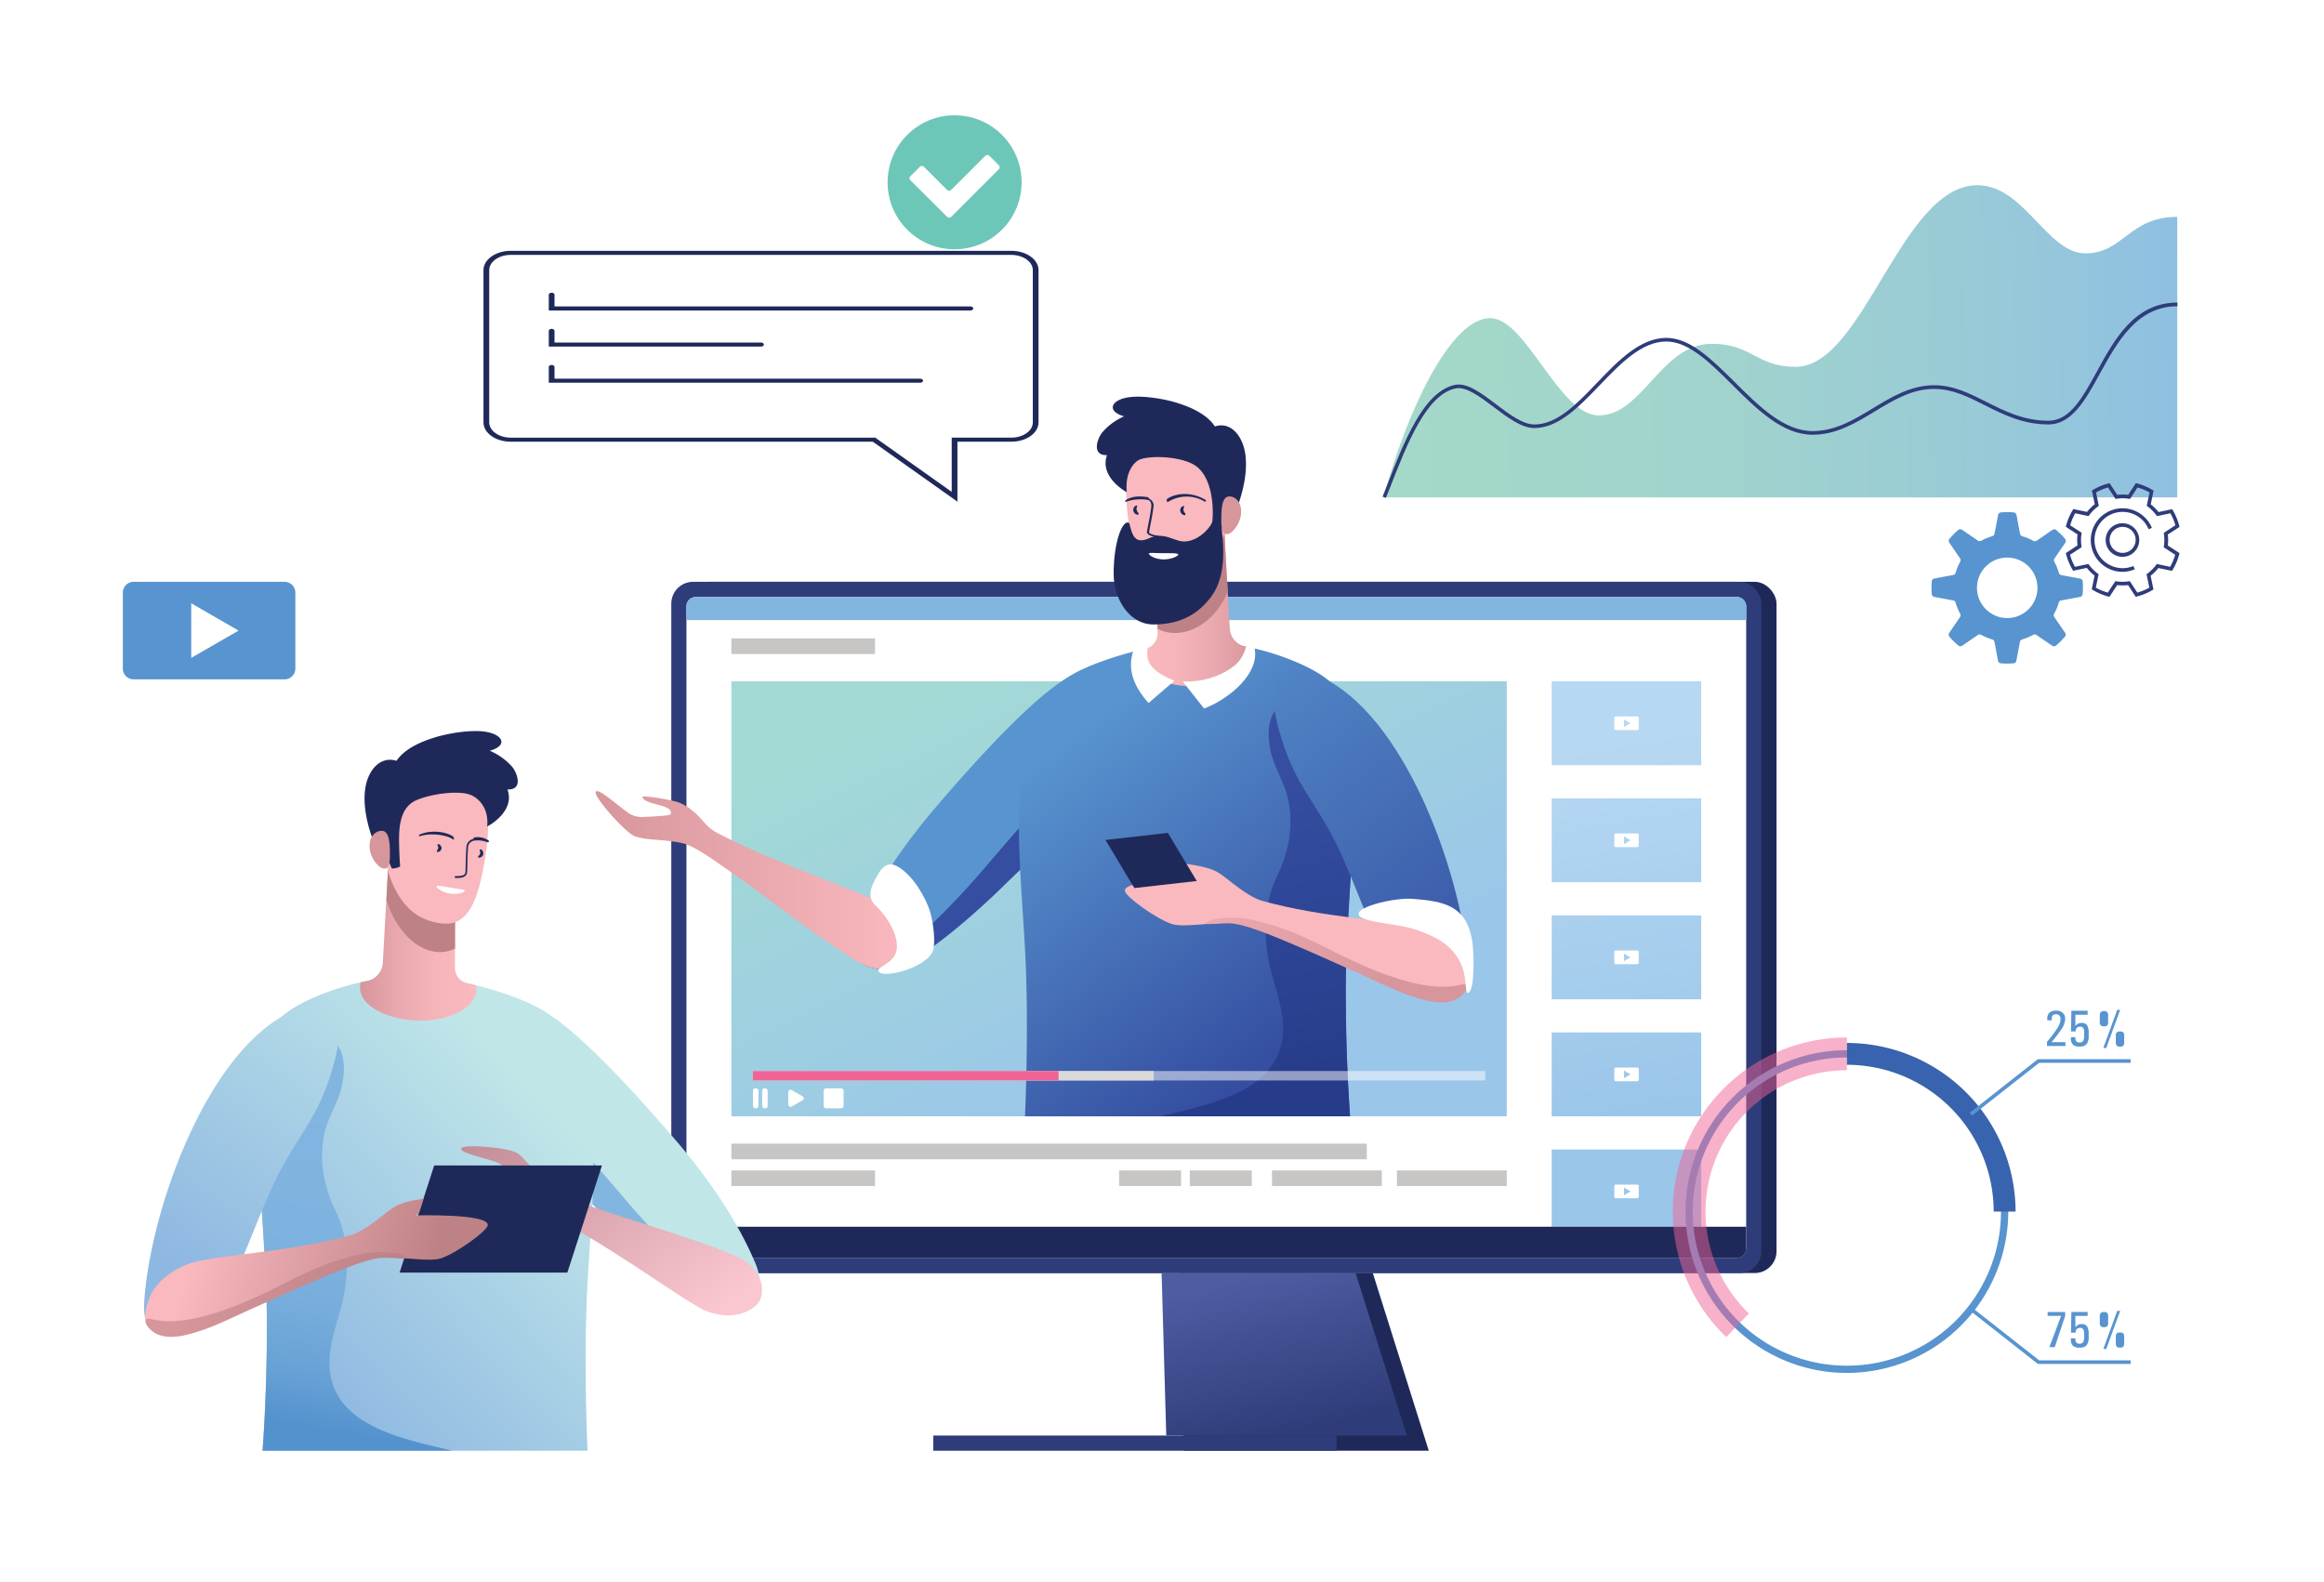 <svg id="Layer_1" data-name="Layer 1" xmlns="http://www.w3.org/2000/svg" xmlns:xlink="http://www.w3.org/1999/xlink" viewBox="0 0 714 486"><defs><style>.cls-1{mask:url(#mask);filter:url(#luminosity-noclip-12);}.cls-10,.cls-12,.cls-14,.cls-16,.cls-18,.cls-2,.cls-20,.cls-22,.cls-4,.cls-6,.cls-8{mix-blend-mode:multiply;}.cls-2{fill:url(#Безымянный_градиент_2);}.cls-3{mask:url(#mask-2);filter:url(#luminosity-noclip-17);}.cls-4{fill:url(#Безымянный_градиент_2-2);}.cls-5{mask:url(#mask-3);filter:url(#luminosity-noclip-18);}.cls-6{fill:url(#Безымянный_градиент_2-3);}.cls-7{mask:url(#mask-4);filter:url(#luminosity-noclip-19);}.cls-8{fill:url(#Безымянный_градиент_2-4);}.cls-9{mask:url(#mask-5);filter:url(#luminosity-noclip-20);}.cls-10{fill:url(#Безымянный_градиент_2-5);}.cls-11{mask:url(#mask-6);filter:url(#luminosity-noclip-21);}.cls-12{fill:url(#Безымянный_градиент_2-6);}.cls-13{mask:url(#mask-7);filter:url(#luminosity-noclip-13);}.cls-14{fill:url(#Безымянный_градиент_2-7);}.cls-15{mask:url(#mask-8);filter:url(#luminosity-noclip-22);}.cls-16{fill:url(#Безымянный_градиент_2-8);}.cls-17{mask:url(#mask-9);filter:url(#luminosity-noclip-14);}.cls-18{fill:url(#Безымянный_градиент_2-9);}.cls-19{mask:url(#mask-10);filter:url(#luminosity-noclip-15);}.cls-20{fill:url(#Безымянный_градиент_2-10);}.cls-21{mask:url(#mask-11);filter:url(#luminosity-noclip-16);}.cls-22{fill:url(#Безымянный_градиент_2-11);}.cls-23,.cls-71{opacity:0.5;}.cls-24{mask:url(#mask-12);}.cls-25{fill:url(#Безымянный_градиент_69);}.cls-26{mask:url(#mask-13);}.cls-27{fill:url(#Безымянный_градиент_69-2);}.cls-28{mask:url(#mask-14);}.cls-29{fill:url(#Безымянный_градиент_69-3);}.cls-30{mask:url(#mask-15);}.cls-31{fill:url(#Безымянный_градиент_69-4);}.cls-32{mask:url(#mask-16);}.cls-33{fill:url(#Безымянный_градиент_69-5);}.cls-34{mask:url(#mask-17);}.cls-35{fill:url(#Безымянный_градиент_69-6);}.cls-36{mask:url(#mask-18);}.cls-37{fill:url(#Безымянный_градиент_69-7);}.cls-38{mask:url(#mask-19);}.cls-39{fill:url(#Безымянный_градиент_69-8);}.cls-40{mask:url(#mask-20);}.cls-41{fill:url(#Безымянный_градиент_69-9);}.cls-42{mask:url(#mask-21);}.cls-43{fill:url(#Безымянный_градиент_69-10);}.cls-44{mask:url(#mask-22);}.cls-45{fill:url(#Безымянный_градиент_69-11);}.cls-46{fill:#1f2959;}.cls-47{fill:#2f3c7a;}.cls-48,.cls-71{fill:#fff;}.cls-49{fill:url(#Безымянный_градиент_318);}.cls-50{fill:#c7c6c5;}.cls-51{fill:url(#Безымянный_градиент_38);}.cls-52{fill:url(#Безымянный_градиент_38-2);}.cls-53{fill:url(#Безымянный_градиент_38-3);}.cls-54{fill:url(#Безымянный_градиент_38-4);}.cls-55{fill:url(#Безымянный_градиент_38-5);}.cls-56{fill:#82b5e0;}.cls-57{fill:url(#Безымянный_градиент_346);}.cls-58{fill:#5894cf;}.cls-59{fill:#354ea1;}.cls-60{fill:url(#Безымянный_градиент_161);}.cls-61{fill:url(#Безымянный_градиент_300);}.cls-62{fill:url(#Безымянный_градиент_296);}.cls-63{fill:url(#Безымянный_градиент_300-2);}.cls-64{fill:url(#Безымянный_градиент_6);}.cls-65{fill:url(#Безымянный_градиент_159);}.cls-66{fill:#be8286;}.cls-67{fill:#f9b9be;}.cls-68{fill:#d6969b;}.cls-69{fill:url(#Безымянный_градиент_11);}.cls-70{fill:url(#Безымянный_градиент_64);}.cls-72{fill:#dbdada;}.cls-73{fill:#f06495;}.cls-74{fill:#6dc7b8;}.cls-75{fill:#3863ae;}.cls-76{fill:#c0e6e8;}.cls-77{fill:url(#Безымянный_градиент_259);}.cls-78{fill:url(#Безымянный_градиент_118);}.cls-79{fill:url(#Безымянный_градиент_259-2);}.cls-80{fill:url(#Безымянный_градиент_159-2);}.cls-81{fill:url(#Безымянный_градиент_19);}.cls-82{fill:url(#Безымянный_градиент_89);}.cls-83{fill:url(#Безымянный_градиент_170);}.cls-84{filter:url(#luminosity-noclip-11);}.cls-85{filter:url(#luminosity-noclip-10);}.cls-86{filter:url(#luminosity-noclip-9);}.cls-87{filter:url(#luminosity-noclip-8);}.cls-88{filter:url(#luminosity-noclip-7);}.cls-89{filter:url(#luminosity-noclip-6);}.cls-90{filter:url(#luminosity-noclip-5);}.cls-91{filter:url(#luminosity-noclip-4);}.cls-92{filter:url(#luminosity-noclip-3);}.cls-93{filter:url(#luminosity-noclip-2);}.cls-94{filter:url(#luminosity-noclip);}</style><filter id="luminosity-noclip" x="484.1" y="-8435" width="20.67" height="32766" filterUnits="userSpaceOnUse" color-interpolation-filters="sRGB"><feFlood flood-color="#fff" result="bg"/><feBlend in="SourceGraphic" in2="bg"/></filter><mask id="mask" x="484.1" y="-8435" width="20.67" height="32766" maskUnits="userSpaceOnUse"><g class="cls-94"/></mask><linearGradient id="Безымянный_градиент_2" x1="216.99" y1="410.33" x2="492.98" y2="410.33" gradientTransform="translate(988.87 820.65) rotate(-180)" gradientUnits="userSpaceOnUse"><stop offset="0" stop-color="#fff"/><stop offset="1" stop-color="#4d4d4d"/></linearGradient><filter id="luminosity-noclip-2" x="344.68" y="-8435" width="20.67" height="32766" filterUnits="userSpaceOnUse" color-interpolation-filters="sRGB"><feFlood flood-color="#fff" result="bg"/><feBlend in="SourceGraphic" in2="bg"/></filter><mask id="mask-2" x="344.68" y="-8435" width="20.67" height="32766" maskUnits="userSpaceOnUse"><g class="cls-93"/></mask><linearGradient id="Безымянный_градиент_2-2" x1="216.99" y1="433.65" x2="492.98" y2="433.65" gradientTransform="translate(710.03 867.31) rotate(-180)" xlink:href="#Безымянный_градиент_2"/><filter id="luminosity-noclip-3" x="316.8" y="-8435" width="20.67" height="32766" filterUnits="userSpaceOnUse" color-interpolation-filters="sRGB"><feFlood flood-color="#fff" result="bg"/><feBlend in="SourceGraphic" in2="bg"/></filter><mask id="mask-3" x="316.8" y="-8435" width="20.67" height="32766" maskUnits="userSpaceOnUse"><g class="cls-92"/></mask><linearGradient id="Безымянный_градиент_2-3" x1="216.99" y1="430.04" x2="492.98" y2="430.04" gradientTransform="translate(654.26 860.07) rotate(-180)" xlink:href="#Безымянный_градиент_2"/><filter id="luminosity-noclip-4" x="288.91" y="-8435" width="20.67" height="32766" filterUnits="userSpaceOnUse" color-interpolation-filters="sRGB"><feFlood flood-color="#fff" result="bg"/><feBlend in="SourceGraphic" in2="bg"/></filter><mask id="mask-4" x="288.91" y="-8435" width="20.67" height="32766" maskUnits="userSpaceOnUse"><g class="cls-91"/></mask><linearGradient id="Безымянный_градиент_2-4" x1="216.99" y1="423.89" x2="492.98" y2="423.89" gradientTransform="translate(598.49 847.77) rotate(-180)" xlink:href="#Безымянный_градиент_2"/><filter id="luminosity-noclip-5" x="261.03" y="-8435" width="20.67" height="32766" filterUnits="userSpaceOnUse" color-interpolation-filters="sRGB"><feFlood flood-color="#fff" result="bg"/><feBlend in="SourceGraphic" in2="bg"/></filter><mask id="mask-5" x="261.03" y="-8435" width="20.67" height="32766" maskUnits="userSpaceOnUse"><g class="cls-90"/></mask><linearGradient id="Безымянный_градиент_2-5" x1="216.99" y1="428.54" x2="492.98" y2="428.54" gradientTransform="translate(542.73 857.08) rotate(-180)" xlink:href="#Безымянный_градиент_2"/><filter id="luminosity-noclip-6" x="233.15" y="-8435" width="20.67" height="32766" filterUnits="userSpaceOnUse" color-interpolation-filters="sRGB"><feFlood flood-color="#fff" result="bg"/><feBlend in="SourceGraphic" in2="bg"/></filter><mask id="mask-6" x="233.15" y="-8435" width="20.67" height="32766" maskUnits="userSpaceOnUse"><g class="cls-89"/></mask><linearGradient id="Безымянный_градиент_2-6" x1="216.99" y1="433.71" x2="492.98" y2="433.71" gradientTransform="translate(486.96 867.42) rotate(-180)" xlink:href="#Безымянный_градиент_2"/><filter id="luminosity-noclip-7" x="456.22" y="-8435" width="20.67" height="32766" filterUnits="userSpaceOnUse" color-interpolation-filters="sRGB"><feFlood flood-color="#fff" result="bg"/><feBlend in="SourceGraphic" in2="bg"/></filter><mask id="mask-7" x="456.22" y="-8435" width="20.67" height="32766" maskUnits="userSpaceOnUse"><g class="cls-88"/></mask><linearGradient id="Безымянный_градиент_2-7" x1="216.99" y1="419.43" x2="492.98" y2="419.43" gradientTransform="translate(933.1 838.86) rotate(-180)" xlink:href="#Безымянный_градиент_2"/><filter id="luminosity-noclip-8" x="205.26" y="-8435" width="20.67" height="32766" filterUnits="userSpaceOnUse" color-interpolation-filters="sRGB"><feFlood flood-color="#fff" result="bg"/><feBlend in="SourceGraphic" in2="bg"/></filter><mask id="mask-8" x="205.26" y="-8435" width="20.67" height="32766" maskUnits="userSpaceOnUse"><g class="cls-87"/></mask><linearGradient id="Безымянный_градиент_2-8" x1="216.99" y1="436.03" x2="492.98" y2="436.03" gradientTransform="translate(431.19 872.07) rotate(-180)" xlink:href="#Безымянный_градиент_2"/><filter id="luminosity-noclip-9" x="428.33" y="-8435" width="20.67" height="32766" filterUnits="userSpaceOnUse" color-interpolation-filters="sRGB"><feFlood flood-color="#fff" result="bg"/><feBlend in="SourceGraphic" in2="bg"/></filter><mask id="mask-9" x="428.33" y="-8435" width="20.67" height="32766" maskUnits="userSpaceOnUse"><g class="cls-86"/></mask><linearGradient id="Безымянный_градиент_2-9" x1="216.99" y1="416.56" x2="492.98" y2="416.56" gradientTransform="translate(877.33 833.13) rotate(-180)" xlink:href="#Безымянный_градиент_2"/><filter id="luminosity-noclip-10" x="400.45" y="-8435" width="20.67" height="32766" filterUnits="userSpaceOnUse" color-interpolation-filters="sRGB"><feFlood flood-color="#fff" result="bg"/><feBlend in="SourceGraphic" in2="bg"/></filter><mask id="mask-10" x="400.45" y="-8435" width="20.67" height="32766" maskUnits="userSpaceOnUse"><g class="cls-85"/></mask><linearGradient id="Безымянный_градиент_2-10" x1="216.99" y1="423.05" x2="492.98" y2="423.05" gradientTransform="translate(821.57 846.1) rotate(-180)" xlink:href="#Безымянный_градиент_2"/><filter id="luminosity-noclip-11" x="372.57" y="-8435" width="20.67" height="32766" filterUnits="userSpaceOnUse" color-interpolation-filters="sRGB"><feFlood flood-color="#fff" result="bg"/><feBlend in="SourceGraphic" in2="bg"/></filter><mask id="mask-11" x="372.57" y="-8435" width="20.67" height="32766" maskUnits="userSpaceOnUse"><g class="cls-84"/></mask><linearGradient id="Безымянный_градиент_2-11" x1="216.99" y1="427.54" x2="492.98" y2="427.54" gradientTransform="translate(765.8 855.08) rotate(-180)" xlink:href="#Безымянный_градиент_2"/><filter id="luminosity-noclip-12" x="484.1" y="374.9" width="20.67" height="70.86" filterUnits="userSpaceOnUse" color-interpolation-filters="sRGB"><feFlood flood-color="#fff" result="bg"/><feBlend in="SourceGraphic" in2="bg"/></filter><mask id="mask-12" x="484.1" y="374.9" width="20.67" height="70.86" maskUnits="userSpaceOnUse"><g class="cls-1"><rect class="cls-2" x="484.1" y="374.9" width="20.67" height="70.86" rx="4.12" ry="4.12" transform="translate(988.87 820.65) rotate(180)"/></g></mask><linearGradient id="Безымянный_градиент_69" x1="216.99" y1="410.33" x2="492.98" y2="410.33" gradientTransform="translate(988.87 820.65) rotate(-180)" gradientUnits="userSpaceOnUse"><stop offset="0" stop-color="#f06495"/><stop offset="1" stop-color="#5492ce"/></linearGradient><filter id="luminosity-noclip-13" x="456.22" y="393.11" width="20.67" height="52.64" filterUnits="userSpaceOnUse" color-interpolation-filters="sRGB"><feFlood flood-color="#fff" result="bg"/><feBlend in="SourceGraphic" in2="bg"/></filter><mask id="mask-13" x="456.22" y="393.11" width="20.67" height="52.64" maskUnits="userSpaceOnUse"><g class="cls-13"><rect class="cls-14" x="456.22" y="393.11" width="20.67" height="52.64" rx="4.12" ry="4.12" transform="translate(933.1 838.86) rotate(180)"/></g></mask><linearGradient id="Безымянный_градиент_69-2" x1="216.99" y1="419.43" x2="492.98" y2="419.43" gradientTransform="translate(933.1 838.86) rotate(-180)" xlink:href="#Безымянный_градиент_69"/><filter id="luminosity-noclip-14" x="428.33" y="387.37" width="20.67" height="58.38" filterUnits="userSpaceOnUse" color-interpolation-filters="sRGB"><feFlood flood-color="#fff" result="bg"/><feBlend in="SourceGraphic" in2="bg"/></filter><mask id="mask-14" x="428.33" y="387.37" width="20.67" height="58.38" maskUnits="userSpaceOnUse"><g class="cls-17"><rect class="cls-18" x="428.33" y="387.37" width="20.67" height="58.38" rx="4.12" ry="4.12" transform="translate(877.33 833.13) rotate(180)"/></g></mask><linearGradient id="Безымянный_градиент_69-3" x1="216.99" y1="416.56" x2="492.98" y2="416.56" gradientTransform="translate(877.33 833.13) rotate(-180)" xlink:href="#Безымянный_градиент_69"/><filter id="luminosity-noclip-15" x="400.45" y="400.35" width="20.67" height="45.41" filterUnits="userSpaceOnUse" color-interpolation-filters="sRGB"><feFlood flood-color="#fff" result="bg"/><feBlend in="SourceGraphic" in2="bg"/></filter><mask id="mask-15" x="400.45" y="400.35" width="20.67" height="45.41" maskUnits="userSpaceOnUse"><g class="cls-19"><rect class="cls-20" x="400.45" y="400.35" width="20.67" height="45.41" rx="4.12" ry="4.12" transform="translate(821.57 846.1) rotate(180)"/></g></mask><linearGradient id="Безымянный_градиент_69-4" x1="216.99" y1="423.05" x2="492.98" y2="423.05" gradientTransform="translate(821.57 846.1) rotate(-180)" xlink:href="#Безымянный_градиент_69"/><filter id="luminosity-noclip-16" x="372.57" y="409.33" width="20.67" height="36.43" filterUnits="userSpaceOnUse" color-interpolation-filters="sRGB"><feFlood flood-color="#fff" result="bg"/><feBlend in="SourceGraphic" in2="bg"/></filter><mask id="mask-16" x="372.57" y="409.33" width="20.67" height="36.43" maskUnits="userSpaceOnUse"><g class="cls-21"><rect class="cls-22" x="372.57" y="409.33" width="20.67" height="36.43" rx="4.12" ry="4.12" transform="translate(765.8 855.08) rotate(180)"/></g></mask><linearGradient id="Безымянный_градиент_69-5" x1="216.99" y1="427.54" x2="492.98" y2="427.54" gradientTransform="translate(765.8 855.08) rotate(-180)" xlink:href="#Безымянный_градиент_69"/><filter id="luminosity-noclip-17" x="344.68" y="421.55" width="20.67" height="24.2" filterUnits="userSpaceOnUse" color-interpolation-filters="sRGB"><feFlood flood-color="#fff" result="bg"/><feBlend in="SourceGraphic" in2="bg"/></filter><mask id="mask-17" x="344.68" y="421.55" width="20.67" height="24.2" maskUnits="userSpaceOnUse"><g class="cls-3"><rect class="cls-4" x="344.68" y="421.55" width="20.67" height="24.2" rx="4.12" ry="4.12" transform="translate(710.03 867.31) rotate(180)"/></g></mask><linearGradient id="Безымянный_градиент_69-6" x1="216.99" y1="433.65" x2="492.98" y2="433.65" gradientTransform="translate(710.03 867.31) rotate(-180)" xlink:href="#Безымянный_градиент_69"/><filter id="luminosity-noclip-18" x="316.8" y="414.32" width="20.67" height="31.44" filterUnits="userSpaceOnUse" color-interpolation-filters="sRGB"><feFlood flood-color="#fff" result="bg"/><feBlend in="SourceGraphic" in2="bg"/></filter><mask id="mask-18" x="316.8" y="414.32" width="20.67" height="31.44" maskUnits="userSpaceOnUse"><g class="cls-5"><rect class="cls-6" x="316.8" y="414.32" width="20.67" height="31.44" rx="4.12" ry="4.12" transform="translate(654.26 860.07) rotate(180)"/></g></mask><linearGradient id="Безымянный_градиент_69-7" x1="216.99" y1="430.04" x2="492.98" y2="430.04" gradientTransform="translate(654.26 860.07) rotate(-180)" xlink:href="#Безымянный_градиент_69"/><filter id="luminosity-noclip-19" x="288.91" y="402.02" width="20.67" height="43.74" filterUnits="userSpaceOnUse" color-interpolation-filters="sRGB"><feFlood flood-color="#fff" result="bg"/><feBlend in="SourceGraphic" in2="bg"/></filter><mask id="mask-19" x="288.91" y="402.02" width="20.67" height="43.74" maskUnits="userSpaceOnUse"><g class="cls-7"><rect class="cls-8" x="288.91" y="402.02" width="20.67" height="43.74" rx="4.12" ry="4.12" transform="translate(598.49 847.77) rotate(180)"/></g></mask><linearGradient id="Безымянный_градиент_69-8" x1="216.99" y1="423.89" x2="492.98" y2="423.89" gradientTransform="translate(598.49 847.77) rotate(-180)" xlink:href="#Безымянный_градиент_69"/><filter id="luminosity-noclip-20" x="261.03" y="411.32" width="20.67" height="34.43" filterUnits="userSpaceOnUse" color-interpolation-filters="sRGB"><feFlood flood-color="#fff" result="bg"/><feBlend in="SourceGraphic" in2="bg"/></filter><mask id="mask-20" x="261.03" y="411.32" width="20.67" height="34.43" maskUnits="userSpaceOnUse"><g class="cls-9"><rect class="cls-10" x="261.03" y="411.32" width="20.67" height="34.43" rx="4.12" ry="4.12" transform="translate(542.73 857.08) rotate(180)"/></g></mask><linearGradient id="Безымянный_градиент_69-9" x1="216.99" y1="428.54" x2="492.98" y2="428.54" gradientTransform="translate(542.73 857.08) rotate(-180)" xlink:href="#Безымянный_градиент_69"/><filter id="luminosity-noclip-21" x="233.15" y="421.66" width="20.67" height="24.09" filterUnits="userSpaceOnUse" color-interpolation-filters="sRGB"><feFlood flood-color="#fff" result="bg"/><feBlend in="SourceGraphic" in2="bg"/></filter><mask id="mask-21" x="233.15" y="421.66" width="20.67" height="24.09" maskUnits="userSpaceOnUse"><g class="cls-11"><rect class="cls-12" x="233.15" y="421.66" width="20.67" height="24.09" rx="4.12" ry="4.12" transform="translate(486.96 867.42) rotate(180)"/></g></mask><linearGradient id="Безымянный_градиент_69-10" x1="216.99" y1="433.71" x2="492.98" y2="433.71" gradientTransform="translate(486.96 867.42) rotate(-180)" xlink:href="#Безымянный_градиент_69"/><filter id="luminosity-noclip-22" x="205.26" y="426.32" width="20.67" height="19.44" filterUnits="userSpaceOnUse" color-interpolation-filters="sRGB"><feFlood flood-color="#fff" result="bg"/><feBlend in="SourceGraphic" in2="bg"/></filter><mask id="mask-22" x="205.26" y="426.32" width="20.67" height="19.44" maskUnits="userSpaceOnUse"><g class="cls-15"><rect class="cls-16" x="205.26" y="426.32" width="20.67" height="19.44" rx="4.12" ry="4.12" transform="translate(431.19 872.07) rotate(180)"/></g></mask><linearGradient id="Безымянный_градиент_69-11" x1="216.99" y1="436.03" x2="492.98" y2="436.03" gradientTransform="translate(431.19 872.07) rotate(-180)" xlink:href="#Безымянный_градиент_69"/><linearGradient id="Безымянный_градиент_318" x1="307.3" y1="201.12" x2="368.27" y2="326.44" gradientUnits="userSpaceOnUse"><stop offset="0" stop-color="#a3dad5"/><stop offset="1" stop-color="#9ac6ea"/></linearGradient><linearGradient id="Безымянный_градиент_38" x1="500.41" y1="226.22" x2="520.55" y2="339.6" gradientUnits="userSpaceOnUse"><stop offset="0" stop-color="#b7d8f2"/><stop offset="1" stop-color="#9ac6ea"/></linearGradient><linearGradient id="Безымянный_градиент_38-2" x1="494.22" y1="227.32" x2="514.36" y2="340.7" xlink:href="#Безымянный_градиент_38"/><linearGradient id="Безымянный_градиент_38-3" x1="488.02" y1="228.42" x2="508.16" y2="341.8" xlink:href="#Безымянный_градиент_38"/><linearGradient id="Безымянный_градиент_38-4" x1="481.83" y1="229.52" x2="501.97" y2="342.9" xlink:href="#Безымянный_градиент_38"/><linearGradient id="Безымянный_градиент_38-5" x1="475.81" y1="230.59" x2="495.95" y2="343.96" xlink:href="#Безымянный_градиент_38"/><linearGradient id="Безымянный_градиент_346" x1="395.48" y1="441.99" x2="383.17" y2="392.02" gradientUnits="userSpaceOnUse"><stop offset="0.01" stop-color="#2f3c7a"/><stop offset="1" stop-color="#4e5ca2"/></linearGradient><linearGradient id="Безымянный_градиент_161" x1="182.99" y1="270.44" x2="279.66" y2="270.44" gradientUnits="userSpaceOnUse"><stop offset="0" stop-color="#d6969b"/><stop offset="0.99" stop-color="#f9b9be"/></linearGradient><linearGradient id="Безымянный_градиент_300" x1="325.73" y1="228.57" x2="395.95" y2="320.67" gradientUnits="userSpaceOnUse"><stop offset="0" stop-color="#5894cf"/><stop offset="1" stop-color="#354ea1"/></linearGradient><linearGradient id="Безымянный_градиент_296" x1="377.93" y1="239.56" x2="395.45" y2="336.9" gradientUnits="userSpaceOnUse"><stop offset="0" stop-color="#354ea1"/><stop offset="0.99" stop-color="#263c8a"/></linearGradient><linearGradient id="Безымянный_градиент_300-2" x1="366.35" y1="181" x2="464.19" y2="311.45" xlink:href="#Безымянный_градиент_300"/><linearGradient id="Безымянный_градиент_6" x1="355.84" y1="272.33" x2="437.3" y2="295.87" gradientUnits="userSpaceOnUse"><stop offset="0" stop-color="#f9b9be"/><stop offset="0.99" stop-color="#f9b9be"/></linearGradient><linearGradient id="Безымянный_градиент_159" x1="349.08" y1="186.66" x2="384.81" y2="186.66" gradientUnits="userSpaceOnUse"><stop offset="0.01" stop-color="#f9b9be"/><stop offset="0.34" stop-color="#f5b5ba"/><stop offset="0.68" stop-color="#e8a8ad"/><stop offset="1" stop-color="#d6969b"/></linearGradient><linearGradient id="Безымянный_градиент_11" x1="328.45" y1="263.11" x2="429.76" y2="300.27" gradientUnits="userSpaceOnUse"><stop offset="0" stop-color="#f9b9be"/><stop offset="0.99" stop-color="#d6969b"/></linearGradient><linearGradient id="Безымянный_градиент_64" x1="6333.4" y1="104.85" x2="6595.57" y2="104.85" gradientTransform="matrix(-1, 0, 0.02, 1, 7019.67, 0)" gradientUnits="userSpaceOnUse"><stop offset="0" stop-color="#8cbce5"/><stop offset="0.25" stop-color="#96c8d9"/><stop offset="0.63" stop-color="#a1d4cc"/><stop offset="1" stop-color="#a4d8c8"/></linearGradient><linearGradient id="Безымянный_градиент_259" x1="7285.5" y1="343.46" x2="7368.96" y2="421.98" gradientTransform="matrix(-1, 0, 0, 1, 7456.87, 0)" gradientUnits="userSpaceOnUse"><stop offset="0" stop-color="#c0e6e8"/><stop offset="1" stop-color="#8eb8e2"/></linearGradient><linearGradient id="Безымянный_градиент_118" x1="7339.37" y1="342.31" x2="7356.9" y2="439.65" gradientTransform="matrix(-1, 0, 0, 1, 7456.87, 0)" gradientUnits="userSpaceOnUse"><stop offset="0" stop-color="#82b5e0"/><stop offset="0.39" stop-color="#7fb3df"/><stop offset="0.63" stop-color="#77addc"/><stop offset="0.82" stop-color="#69a2d6"/><stop offset="0.99" stop-color="#5593ce"/><stop offset="1" stop-color="#5492ce"/></linearGradient><linearGradient id="Безымянный_градиент_259-2" x1="120.81" y1="289.76" x2="52.93" y2="386.73" gradientTransform="matrix(1, 0, 0, 1, 0, 0)" xlink:href="#Безымянный_градиент_259"/><linearGradient id="Безымянный_градиент_159-2" x1="7310.52" y1="289.41" x2="7346.25" y2="289.41" gradientTransform="matrix(-1, 0, 0, 1, 7456.87, 0)" xlink:href="#Безымянный_градиент_159"/><linearGradient id="Безымянный_градиент_19" x1="-1107.66" y1="2838.63" x2="-1010.99" y2="2838.63" gradientTransform="matrix(0.54, 0.8, 0.79, -0.59, -1487.09, 2894.53)" gradientUnits="userSpaceOnUse"><stop offset="0" stop-color="#bf8a93"/><stop offset="1" stop-color="#fac6cf"/></linearGradient><linearGradient id="Безымянный_градиент_89" x1="59.56" y1="380.41" x2="129.54" y2="400.64" gradientUnits="userSpaceOnUse"><stop offset="0.01" stop-color="#f9b9be"/><stop offset="1" stop-color="#be8286"/></linearGradient><linearGradient id="Безымянный_градиент_170" x1="7294.43" y1="332.59" x2="7365.6" y2="332.59" gradientTransform="matrix(-1, 0.01, 0.01, 1, 7414.29, -36.76)" gradientUnits="userSpaceOnUse"><stop offset="0" stop-color="#be8286"/><stop offset="0.99" stop-color="#d6969b"/></linearGradient></defs><title>video_insights</title><g class="cls-23"><g class="cls-24"><rect class="cls-25" x="484.1" y="374.9" width="20.67" height="70.86" rx="4.12" ry="4.12" transform="translate(988.87 820.65) rotate(180)"/></g><g class="cls-26"><rect class="cls-27" x="456.22" y="393.11" width="20.67" height="52.64" rx="4.12" ry="4.12" transform="translate(933.1 838.86) rotate(180)"/></g><g class="cls-28"><rect class="cls-29" x="428.33" y="387.37" width="20.67" height="58.38" rx="4.12" ry="4.12" transform="translate(877.33 833.13) rotate(180)"/></g><g class="cls-30"><rect class="cls-31" x="400.45" y="400.35" width="20.67" height="45.41" rx="4.12" ry="4.12" transform="translate(821.57 846.1) rotate(180)"/></g><g class="cls-32"><rect class="cls-33" x="372.57" y="409.33" width="20.67" height="36.43" rx="4.12" ry="4.12" transform="translate(765.8 855.08) rotate(180)"/></g><g class="cls-34"><rect class="cls-35" x="344.68" y="421.55" width="20.67" height="24.2" rx="4.12" ry="4.12" transform="translate(710.03 867.31) rotate(180)"/></g><g class="cls-36"><rect class="cls-37" x="316.8" y="414.32" width="20.67" height="31.44" rx="4.12" ry="4.12" transform="translate(654.26 860.07) rotate(180)"/></g><g class="cls-38"><rect class="cls-39" x="288.91" y="402.02" width="20.67" height="43.74" rx="4.12" ry="4.12" transform="translate(598.49 847.77) rotate(180)"/></g><g class="cls-40"><rect class="cls-41" x="261.03" y="411.32" width="20.67" height="34.43" rx="4.12" ry="4.12" transform="translate(542.73 857.08) rotate(180)"/></g><g class="cls-42"><rect class="cls-43" x="233.15" y="421.66" width="20.67" height="24.09" rx="4.12" ry="4.12" transform="translate(486.96 867.42) rotate(180)"/></g><g class="cls-44"><rect class="cls-45" x="205.26" y="426.32" width="20.67" height="19.44" rx="4.12" ry="4.12" transform="translate(431.19 872.07) rotate(180)"/></g></g><rect class="cls-46" x="210.9" y="178.77" width="334.9" height="212.39" rx="6.7" ry="6.7"/><rect class="cls-47" x="206.24" y="178.77" width="334.9" height="212.39" rx="6.7" ry="6.7"/><rect class="cls-48" x="210.9" y="183.43" width="325.58" height="203.07" rx="2.85" ry="2.85"/><rect class="cls-49" x="224.7" y="209.34" width="238.22" height="133.66"/><rect class="cls-50" x="224.7" y="351.4" width="195.22" height="4.8"/><rect class="cls-50" x="224.7" y="359.63" width="44.13" height="4.8"/><rect class="cls-50" x="429.19" y="359.63" width="33.74" height="4.8"/><rect class="cls-51" x="476.73" y="209.34" width="45.93" height="25.77"/><path class="cls-48" d="M498.93,223.4v-2.35l2,1.18Zm4-3.27h-6.5a.46.46,0,0,0-.47.46v3.27a.47.47,0,0,0,.47.47H503a.47.47,0,0,0,.47-.47v-3.27A.46.46,0,0,0,503,220.13Z"/><rect class="cls-52" x="476.73" y="245.3" width="45.93" height="25.77"/><path class="cls-48" d="M498.93,259.37V257l2,1.18Zm4-3.28h-6.5a.47.47,0,0,0-.47.46v3.28a.47.47,0,0,0,.47.46H503a.47.47,0,0,0,.47-.46v-3.28A.47.47,0,0,0,503,256.09Z"/><rect class="cls-53" x="476.73" y="281.27" width="45.93" height="25.77"/><path class="cls-48" d="M498.93,295.33V293l2,1.17Zm4-3.28h-6.5a.47.47,0,0,0-.47.47v3.27a.47.47,0,0,0,.47.47H503a.47.47,0,0,0,.47-.47v-3.27A.47.47,0,0,0,503,292.05Z"/><rect class="cls-54" x="476.73" y="317.23" width="45.93" height="25.77"/><path class="cls-48" d="M498.93,331.29v-2.35l2,1.18Zm4-3.27h-6.5a.46.46,0,0,0-.47.46v3.27a.47.47,0,0,0,.47.47H503a.47.47,0,0,0,.47-.47v-3.27A.46.46,0,0,0,503,328Z"/><rect class="cls-55" x="476.73" y="353.2" width="45.93" height="23.75"/><path class="cls-48" d="M498.93,367.26V364.9l2,1.18Zm4-3.28h-6.5a.47.47,0,0,0-.47.46v3.28a.47.47,0,0,0,.47.46H503a.47.47,0,0,0,.47-.46v-3.28A.47.47,0,0,0,503,364Z"/><path class="cls-46" d="M210.9,376.94H536.47a0,0,0,0,1,0,0v6.77a2.79,2.79,0,0,1-2.79,2.79h-320a2.81,2.81,0,0,1-2.81-2.81v-6.75a0,0,0,0,1,0,0Z"/><rect class="cls-50" x="224.7" y="196.15" width="44.13" height="4.8"/><path class="cls-56" d="M213.71,183.43h320a2.79,2.79,0,0,1,2.79,2.79v4.31a0,0,0,0,1,0,0H210.9a0,0,0,0,1,0,0v-4.29A2.81,2.81,0,0,1,213.71,183.43Z"/><rect class="cls-50" x="390.79" y="359.63" width="33.74" height="4.8"/><rect class="cls-50" x="343.82" y="359.63" width="19.03" height="4.8"/><rect class="cls-50" x="365.54" y="359.63" width="19.03" height="4.8"/><polygon class="cls-46" points="421.77 391.17 362.17 391.17 363.74 445.75 438.96 445.75 421.77 391.17"/><rect class="cls-47" x="286.73" y="441.09" width="123.9" height="4.66"/><polygon class="cls-57" points="432.2 441.09 416.48 391.17 356.88 391.17 358.31 441.09 432.2 441.09"/><path class="cls-58" d="M277.84,296.35c-7.32,3.51-19.51,1-14.52-10.88,5.37-12.76,13.84-25.22,23.14-36.22,11.21-13.26,27.22-31,38.51-39.11,21.92-15.72,20.51,9.87,17.23,20.51-4.75,15.4-21.26,29.09-33.55,41.21C299,281.39,285.84,292.53,277.84,296.35Z"/><path class="cls-59" d="M337.35,205.22a52.28,52.28,0,0,1-1.33,12.6c-4.08,16.84-20.08,33-31.9,47-9.3,11.06-22,24.16-29.9,29a15.08,15.08,0,0,1-9.37,2.15c3.29,2.39,8.9,2.31,13,.35,8-3.82,21.15-15,30.81-24.49,12.29-12.12,28.8-25.81,33.55-41.21C344.66,222.67,346.07,206.27,337.35,205.22Z"/><path class="cls-60" d="M267.33,297.23c-6.91-2-34.13-23.49-44.19-30.27-1.82-1.22-9.29-6.86-13.26-7.82-5.77-1.4-12.6-.83-15.48-2.52-3.2-1.88-12-11.81-11.38-13.29s6.79,4.26,10.32,6.65a7.65,7.65,0,0,0,5,1c2.14-.07,4.43-.25,6-.38,1.14-.09,1.9-.35,1.82-.8-.14-.73-.15-1.08-1.45-1.69-1.54-.72-5.52-1.44-6.59-2.28s-.94-1.26.3-1.1a57.76,57.76,0,0,1,9.75,1.7,14.26,14.26,0,0,1,4.4,2.54c3.31,2.53,4,4.92,7.87,7,16.07,8.44,38.65,16.07,49,20.9,5.15,2.4,11.09,8.3,10.16,15.48C279.17,295.36,274.2,299.23,267.33,297.23Z"/><path class="cls-61" d="M414.77,343H314.91s1.31-27.76,0-51.47c-1.34-24.31-4-45.74,1.32-64.87,1.77-6.35,5-15.65,16-20.86,7.82-3.7,23.76-8.68,37.21-8.53a77.9,77.9,0,0,1,29.44,6.43c15.75,6.86,15.47,13.8,16.51,22.8,2.43,21.13-2,51.34-2,78.1C413.45,326.5,414.77,343,414.77,343Z"/><path class="cls-62" d="M415.42,226.51c-.18-1.54-.31-3-.5-4.45-1.92-1.36-4.38-2.86-6.41-4-12-6.75-21.49-1.91-18,13.38,1,4.22,4.23,9.53,5.16,13.78,2,9.29,0,17.09-3.34,24.09-3.48,7.28-4.1,14.71-3,23.24,1.06,8.38,5.51,16.8,4.82,25.26-1.47,17.65-22.62,21.6-37.73,25.19h58.36s-1.32-16.5-1.32-38.4C413.45,277.84,417.85,247.63,415.42,226.51Z"/><path class="cls-63" d="M451.17,298c.75,14.25-15.4,11.16-23-.31-6.25-9.42-8.57-17.89-15.36-33.54-6.9-15.88-13.39-20.66-18.17-34.39-4.3-12.34-8.55-32.53,13.35-20.65C433.1,222.77,449.76,271.24,451.17,298Z"/><path class="cls-64" d="M443,307.47c-6.65,0-37.88-14.59-50.76-19.6-2.2-.86-9.92-4.26-14.31-4.3-6.39-.07-14.31,1.42-17.76.39-4.53-1.37-14.22-8.27-14.57-10.18-.68-3.72,22.06-3.08,22.06-3.08s-7.3-5.93-3.3-5.29,7.8,1.17,10.66,3.16,8.28,7,12.83,8.24c18.49,5.2,39,5.81,48.24,8.34,5.6,1.53,11.56,6,13.39,10.74C450.6,298.71,453.89,307.47,443,307.47Z"/><path class="cls-65" d="M384.64,199.07l-2-.42a6,6,0,0,1-4.81-5.49c-.71-12.26-1.68-30.68-1.68-30.68H355.62v32.23a4.76,4.76,0,0,1-3.76,4.64l-2.59.61a4.94,4.94,0,0,0-.19,1.38c0,5.25,7.67,9.5,17.14,9.5S386.28,206.38,384.64,199.07Z"/><path class="cls-66" d="M377.14,181.77c-2.28,6.48-9.1,13.09-16.75,12.71a11.2,11.2,0,0,1-4.77-1.3V162.47h20.49S376.61,171.91,377.14,181.77Z"/><path class="cls-67" d="M376.89,160.57c-3.16,15.26-9.9,19.55-16.58,19.55-7,0-11.2-3-13.31-17.64-2.28-15.72-1.06-21.62,8-25,3.84-1.43,13.64-1.57,18.15,2.94C377.12,144.39,378.09,154.81,376.89,160.57Z"/><path class="cls-46" d="M382.63,139.79c-.75-5.85-4.49-10.35-9.38-8.77-2.71-4.12-8.29-6.16-11.42-7.17-4.1-1.32-11.58-2.6-15.95-1.62-4.65,1-5.78,4.19-.53,5.7a18.73,18.73,0,0,0-6.69,4.92c-1.37,1.63-3.56,7.12,1.45,7-2.06,5.68,3.54,10,6.07,11.37-.54-5.51,1.82-9.34,4.36-10.15,3.77-1.21,12.83-.74,16.83,2.09,5.4,3.81,5.51,13.86,5.07,17.13-.15,1.11-3.81,6.08-8.71,6.08-2.24,0-4.51-1.72-7.45-1.72-2.71,0-3.66,1.36-5.76,1.36-3.14,0-3.14-5.21-3.79-5.42-2-.67-4.58,6.14-4.58,15.64,0,8.08,5,15.64,12.21,15.64,8.37,0,13.58-3.24,17.39-8.06,4.61-5.82,4.46-13.93,3.59-21.31a16.35,16.35,0,0,0,4.41-5.61C381.8,151.58,383.33,145.33,382.63,139.79Z"/><path class="cls-48" d="M362,170.4c0,.42-2,1.49-4.52,1.49s-4.51-1.21-4.51-1.8c0-.39,2-.11,4.51-.11S362,169.9,362,170.4Z"/><path class="cls-68" d="M381.23,158.31c-.45,3.16-3.09,6.27-4.7,5.78-1.31-.39-1.37-2.59-1.3-5.78.07-3,.49-5.78,2.45-5.78S381.77,154.51,381.23,158.31Z"/><path class="cls-69" d="M449.07,302.52c-11.14,2.8-26.5-3.56-42.24-11.57-10.25-5.21-15.06-6.6-22.05-8.31-4.84-1.19-13-.75-14.38,1-.6.76,6-.27,8.74.17,4.09.64,9.74,2.88,13.54,4.44,8.7,3.57,17.3,7.49,25.89,11.34,6.27,2.81,12.61,6.14,19.34,7.73,2.82.67,6.22,1.25,9.38-.22S452.39,301.68,449.07,302.52Z"/><polygon class="cls-46" points="358.8 255.92 339.63 258.09 348.5 272.87 367.68 270.7 358.8 255.92"/><path class="cls-48" d="M452.33,289.25c-1.74-11-8.6-12.33-18.39-13.08-6.95-.53-24.17,4.2-12.75,6.74,4.92,1.1,10.68,1.5,14.8,3.08,4.41,1.68,9.14,3.6,12.17,8.81s1.61,11,3,10.24C453.29,303.9,452.74,291.83,452.33,289.25Z"/><path class="cls-48" d="M286.59,292.22c.91-2.42.19-8.9-.9-12.29-1.21-3.76-4.94-10.91-10-13.73-3.94-2.21-5.72,2-7.26,4.94-1.06,2.07-1.8,4.92.46,7,3.59,3.29,7.57,9.57,6.5,14.13-.87,3.74-6,4.85-5.52,6.08C270.87,301,284.67,297.36,286.59,292.22Z"/><path class="cls-46" d="M349.78,157.75a.44.44,0,0,0,0-.1l-.05-.09,0,0a1.55,1.55,0,0,1-.37-1.91,0,0,0,0,0,0,0,.29.29,0,0,0,0-.1.16.16,0,0,0,0-.1v0s0,0-.05-.06,0-.06,0-.07h0a.29.29,0,0,0-.1,0,.16.16,0,0,0-.1,0s0,0,0,0a1.36,1.36,0,0,0-.92,1.44,1.51,1.51,0,0,0,1.37,1.4h0a.23.23,0,0,0,.19-.09h0s0,0,0-.06a.35.35,0,0,0,.05-.08S349.78,157.77,349.78,157.75Z"/><path class="cls-46" d="M364.2,157.93a.3.3,0,0,0,0-.1.36.36,0,0,0-.05-.09l0,0a1.56,1.56,0,0,1-.37-1.92s0,0,0,0a.29.29,0,0,0,0-.1.21.21,0,0,0,0-.11v0s0,0-.05-.06,0-.06,0-.08h0a.15.15,0,0,0-.09,0,.21.21,0,0,0-.11,0h0a1.37,1.37,0,0,0-.92,1.45,1.5,1.5,0,0,0,1.37,1.39h0a.26.26,0,0,0,.19-.09s0,0,0,0,0,0,0-.06a.16.16,0,0,0,0-.08S364.2,157.94,364.2,157.93Z"/><path class="cls-48" d="M352.89,216l7.95-6.85a27.56,27.56,0,0,1-5.22-2.69c-2-1.68-3.64-3.26-3-7.18.26-1.57,3.35-3,.69-3a5.57,5.57,0,0,0-4.7,2.74,12.45,12.45,0,0,0-1.06,6.68C348,209.55,350.27,213.13,352.89,216Z"/><path class="cls-48" d="M385.32,198.67c-.91-2.45-2.34-.6-2.46-.15-.94,3.63-2.63,5.84-6.63,8a25.09,25.09,0,0,1-11.5,2.89,11.25,11.25,0,0,0-1.35,0l6.54,8.29C377.38,214.92,387.51,206.82,385.32,198.67Z"/><path class="cls-46" d="M370.4,153.63c-3.77-2.31-8.51-2.46-11.8-.37-.13.08-.17.71-.09.84a.29.29,0,0,0,.39.09,10.79,10.79,0,0,1,11.2-.08.42.42,0,0,0,.15,0h.08a.28.28,0,0,0,.07-.5Z"/><path class="cls-46" d="M356.1,164.64c-1.17-.11-2.59-.45-3-.92a.3.3,0,0,1-.07-.24c.13-.8.29-1.59.45-2.41.29-1.46.62-3.1.87-5.13a2.34,2.34,0,0,0-1.45-2.77c0-.15.06-.33-.09-.36-3.85-.71-6,.16-7.08,1,0,0,0,0,0,.05a.41.41,0,0,0-.05.09.21.21,0,0,0,0,.11s0,0,0,.06,0,0,0,0,0,0,0,0l0,0a.2.2,0,0,0,.12.06s0,0,.05,0l.05,0h0a13.78,13.78,0,0,1,6.59-.61c1.35.23,1.27,1.75,1.21,2.21-.25,2-.57,3.64-.86,5.09-.16.83-.32,1.63-.45,2.43a.84.84,0,0,0,.18.67c.63.82,2.72,1.08,3.34,1.14h0a.29.29,0,0,0,.28-.25A.3.3,0,0,0,356.1,164.64Z"/><path class="cls-70" d="M668.92,66.63c-14.86,0-16.5,11.22-28.25,11.22s-18.73-20.94-33.18-20.94c-23.43,0-34.88,55.8-55.79,55.8-12.17,0-13.41-7.07-25.86-7.07-15.49,0-21.17,22-34.63,22-12.27,0-22.33-29.89-33.36-29.89-12.39,0-25.94,29.46-32.76,55.09H668.92Z"/><path class="cls-47" d="M425.78,153l-1-.41c.42-1.06.84-2.14,1.26-3.23,5.3-13.62,11.31-29,20.91-31.09,3.76-.8,8.08,2.47,12.66,5.93,4.05,3.06,8.23,6.22,11.78,6.22,7,0,13-6.25,19.32-12.86s13.19-13.74,21.22-13.74c7.36,0,14,6.63,21.08,13.64,7.42,7.38,15.09,15,23.88,15,7,0,12.83-3.55,18.5-7s11.71-7.09,18.83-7.09c5.9,0,10.84,2.49,16.06,5.12,5.64,2.85,11.48,5.79,19.06,5.79,6.58,0,10.42-7,14.86-15.09,5.46-10,11.64-21.22,24.76-21.22V94.1c-12.45,0-18.47,11-23.78,20.64-4.42,8.06-8.6,15.67-15.84,15.67-7.85,0-13.8-3-19.57-5.91-5.1-2.57-9.91-5-15.55-5-6.81,0-12.37,3.37-18.25,6.93s-11.81,7.15-19.08,7.15c-9.25,0-17.09-7.79-24.67-15.33-6.89-6.85-13.4-13.32-20.29-13.32-7.55,0-14.09,6.81-20.41,13.39s-12.68,13.21-20.13,13.21c-3.93,0-8.26-3.28-12.45-6.44s-8.5-6.43-11.76-5.74c-9,1.92-14.9,17.05-20.1,30.41C426.62,150.85,426.2,151.93,425.78,153Z"/><path class="cls-58" d="M58.75,202.15V185.36l14.54,8.4Zm28.67-23.38H41.06a3.32,3.32,0,0,0-3.32,3.32v23.33a3.32,3.32,0,0,0,3.32,3.32H87.42a3.32,3.32,0,0,0,3.32-3.32V182.09A3.32,3.32,0,0,0,87.42,178.77Z"/><rect class="cls-71" x="231.33" y="329.09" width="224.98" height="2.9"/><rect class="cls-72" x="231.33" y="329.09" width="123.12" height="2.9"/><rect class="cls-73" x="231.33" y="329.09" width="93.89" height="2.9"/><path class="cls-48" d="M246.56,338.09,243.24,340a.71.71,0,0,1-1.06-.61v-3.84a.71.71,0,0,1,1.06-.61l3.32,1.92A.7.7,0,0,1,246.56,338.09Z"/><rect class="cls-48" x="231.33" y="334.41" width="1.69" height="6.14" rx="0.71" ry="0.71"/><rect class="cls-48" x="234.16" y="334.41" width="1.69" height="6.14" rx="0.71" ry="0.71"/><rect class="cls-48" x="253.04" y="334.41" width="6.14" height="6.14" rx="0.71" ry="0.71"/><path class="cls-47" d="M648.09,183.38l-.39-.1a18.26,18.26,0,0,1-4.72-2l-.34-.21.88-4.2a14.1,14.1,0,0,1-2.38-2.38l-4.21.88-.2-.34a17.45,17.45,0,0,1-1.14-2.29,17.19,17.19,0,0,1-.81-2.42l-.1-.39,3.6-2.36a13.49,13.49,0,0,1,0-3.36l-3.6-2.34.1-.39a17.83,17.83,0,0,1,2-4.72l.2-.35,4.21.88a14.42,14.42,0,0,1,2.38-2.37l-.88-4.21.34-.2a18.84,18.84,0,0,1,2.29-1.15,19.36,19.36,0,0,1,2.44-.81l.38-.09,2.35,3.59a14,14,0,0,1,3.36,0l2.35-3.6.39.1a18.06,18.06,0,0,1,4.72,2l.34.2-.88,4.21a13.75,13.75,0,0,1,2.38,2.38l4.2-.89.2.34a17,17,0,0,1,1.15,2.3,17.19,17.19,0,0,1,.81,2.42l.1.39-3.6,2.35a13.49,13.49,0,0,1,0,3.36l3.6,2.35-.1.39a17.86,17.86,0,0,1-2,4.72l-.2.34-4.2-.88a14.1,14.1,0,0,1-2.38,2.38l.88,4.21-.34.2a17.5,17.5,0,0,1-2.29,1.15,19.36,19.36,0,0,1-2.44.81l-.38.09-2.35-3.59a14.52,14.52,0,0,1-3.36,0Zm-4.19-2.82a16.8,16.8,0,0,0,3.69,1.53l2.3-3.52.36.05a12.41,12.41,0,0,0,3.75,0l.35-.05,2.3,3.52a17.7,17.7,0,0,0,1.89-.66,15.73,15.73,0,0,0,1.8-.87l-.86-4.11.28-.22a12.85,12.85,0,0,0,2.66-2.65l.21-.29,4.11.87a17,17,0,0,0,1.53-3.7l-3.52-2.3.06-.35a12.74,12.74,0,0,0,0-3.75l0-.36,3.52-2.3a15,15,0,0,0-.65-1.88,16.85,16.85,0,0,0-.88-1.81l-4.11.87-.22-.29a12.51,12.51,0,0,0-2.64-2.65l-.29-.22.86-4.11a17.22,17.22,0,0,0-3.69-1.53l-2.3,3.52-.36-.05a12.34,12.34,0,0,0-3.74,0l-.36.05-2.3-3.52a17.7,17.7,0,0,0-1.89.66,16.64,16.64,0,0,0-1.8.87l.86,4.12-.28.21a12.38,12.38,0,0,0-2.66,2.65l-.21.29-4.11-.87a17,17,0,0,0-1.54,3.7l3.53,2.29-.06.36a12.74,12.74,0,0,0,0,3.75l0,.35-3.53,2.3a17.12,17.12,0,0,0,.66,1.9,18.67,18.67,0,0,0,.87,1.8l4.12-.87.22.29a12.8,12.8,0,0,0,2.65,2.65l.28.21Z"/><path class="cls-47" d="M652.12,175.7a9.76,9.76,0,1,1,9-13.5l-1,.43a8.64,8.64,0,1,0-11.29,11.28,8.52,8.52,0,0,0,6.61,0l.43,1A9.71,9.71,0,0,1,652.12,175.7Z"/><path class="cls-58" d="M639.88,178.66a1,1,0,0,0-.79-.87l-5.8-1.09a.93.93,0,0,1-.74-.69,16.9,16.9,0,0,0-1.39-3.36,1,1,0,0,1,0-1l3.33-4.86a1,1,0,0,0,0-1.18c-.42-.49-.86-1-1.33-1.44s-.95-.91-1.44-1.33a1,1,0,0,0-1.18,0l-4.86,3.33a1,1,0,0,1-1,0,16.4,16.4,0,0,0-3.37-1.39,1,1,0,0,1-.69-.75l-1.09-5.79a1,1,0,0,0-.86-.8,23.32,23.32,0,0,0-3.92,0,1,1,0,0,0-.87.8L612.77,164a1,1,0,0,1-.69.75,16.4,16.4,0,0,0-3.37,1.39,1,1,0,0,1-1,0l-4.87-3.33a1,1,0,0,0-1.17,0c-.5.42-1,.86-1.44,1.33s-.91.95-1.33,1.44a1,1,0,0,0,0,1.18l3.32,4.86a1,1,0,0,1,0,1,16.65,16.65,0,0,0-1.39,3.36,1,1,0,0,1-.75.69l-5.79,1.09a1,1,0,0,0-.8.86,24.43,24.43,0,0,0,0,3.92,1,1,0,0,0,.79.87l5.8,1.09a.93.93,0,0,1,.74.69,16.9,16.9,0,0,0,1.39,3.36,1,1,0,0,1,0,1l-3.32,4.86a1,1,0,0,0,0,1.18c.41.49.86,1,1.32,1.44s.95.91,1.45,1.33a1,1,0,0,0,1.17.05l4.87-3.33a1,1,0,0,1,1,0,16.4,16.4,0,0,0,3.37,1.39,1,1,0,0,1,.69.75l1.08,5.79a1,1,0,0,0,.87.8,23.32,23.32,0,0,0,3.92,0,1,1,0,0,0,.86-.8l1.09-5.79a1,1,0,0,1,.69-.75,16.1,16.1,0,0,0,3.36-1.39,1,1,0,0,1,1,0l4.87,3.33a1,1,0,0,0,1.17-.05c.5-.42,1-.86,1.44-1.33s.91-1,1.33-1.44a1,1,0,0,0,0-1.18l-3.33-4.86a1,1,0,0,1,0-1,16.36,16.36,0,0,0,1.4-3.36.93.93,0,0,1,.74-.69l5.8-1.09a1,1,0,0,0,.79-.87A23.21,23.21,0,0,0,639.88,178.66Zm-16.63,8.52a9.29,9.29,0,1,1,0-13.13A9.29,9.29,0,0,1,623.25,187.18Z"/><path class="cls-47" d="M652.12,171.09a5.16,5.16,0,0,1-2-.39,5.16,5.16,0,1,1,6.73-6.74h0a5.16,5.16,0,0,1-2.79,6.74A5.16,5.16,0,0,1,652.12,171.09Zm0-9.2a4.2,4.2,0,0,0-1.55.31,4,4,0,1,0,5.28,2.19h0a4,4,0,0,0-2.18-2.19A4.2,4.2,0,0,0,652.12,161.89Z"/><circle class="cls-74" cx="293.28" cy="56.01" r="20.59"/><path class="cls-48" d="M291,66.64,279.72,55.4a.9.9,0,0,1,0-1.27l2.88-2.88a.9.9,0,0,1,1.27,0l7.1,7.1a.89.89,0,0,0,1.26,0L302.7,47.88a.9.9,0,0,1,1.27,0l2.88,2.88a.9.9,0,0,1,0,1.27L292.23,66.64A.89.89,0,0,1,291,66.64Z"/><path class="cls-46" d="M294.15,154.14l-26-18.42H156.9c-4.61,0-8.36-2.66-8.36-5.93V83c0-3.27,3.75-5.93,8.36-5.93H310.71c4.61,0,8.36,2.66,8.36,5.93v46.79c0,3.27-3.75,5.93-8.36,5.93H294.15ZM156.9,78.32c-3.64,0-6.6,2.1-6.6,4.68v46.79c0,2.58,3,4.68,6.6,4.68h112l23.49,16.66V134.47h18.32c3.64,0,6.6-2.1,6.6-4.68V83c0-2.58-3-4.68-6.6-4.68Z"/><path class="cls-46" d="M298.14,95.4H168.6V90.56c0-.34.39-.62.88-.62s.88.28.88.62v3.59H298.14c.49,0,.88.28.88.62S298.63,95.4,298.14,95.4Z"/><path class="cls-46" d="M233.81,106.5H168.6v-4.84c0-.34.39-.62.88-.62s.88.28.88.62v3.59h63.45c.48,0,.88.28.88.62S234.29,106.5,233.81,106.5Z"/><path class="cls-46" d="M282.71,117.6H168.6v-4.84c0-.34.39-.62.88-.62s.88.28.88.62v3.59H282.71c.49,0,.88.28.88.63S283.2,117.6,282.71,117.6Z"/><path class="cls-58" d="M567.42,421.85A49.58,49.58,0,1,1,617,372.27,49.63,49.63,0,0,1,567.42,421.85Zm0-96.92a47.35,47.35,0,1,0,47.34,47.34A47.4,47.4,0,0,0,567.42,324.93Z"/><path class="cls-75" d="M619.24,372.27h-6.72a45.15,45.15,0,0,0-45.1-45.1v-6.71A51.87,51.87,0,0,1,619.24,372.27Z"/><polygon class="cls-58" points="654.6 419.09 626.09 419.09 605.17 402.65 605.86 401.77 626.48 417.98 654.6 417.98 654.6 419.09"/><polygon class="cls-58" points="605.86 342.78 605.17 341.9 626.09 325.45 654.6 325.45 654.6 326.57 626.48 326.57 605.86 342.78"/><path class="cls-58" d="M634.48,313.09a5.71,5.71,0,0,1-1,2.91,38.25,38.25,0,0,1-3.21,4.22h4.29v1.18h-5.66v-1.32a35.73,35.73,0,0,0,3.25-4.27,5.43,5.43,0,0,0,.91-2.7,1.53,1.53,0,0,0-.36-1.06,1.25,1.25,0,0,0-1-.4,1.37,1.37,0,0,0-1.06.34,1.88,1.88,0,0,0-.27,1.21v.32H629v-.32a2.54,2.54,0,0,1,.6-2,2.91,2.91,0,0,1,2.13-.67,2.86,2.86,0,0,1,2,.66A2.54,2.54,0,0,1,634.48,313.09Z"/><path class="cls-58" d="M641.7,318.24a4.1,4.1,0,0,1-.62,2.57,2.61,2.61,0,0,1-2.12.75,3,3,0,0,1-2.08-.55,2.81,2.81,0,0,1-.65-2v-.32h1.38V319a1.62,1.62,0,0,0,.33,1,1.15,1.15,0,0,0,.87.32,1.35,1.35,0,0,0,1.2-.47,3.78,3.78,0,0,0,.3-1.83v-.72a2.59,2.59,0,0,0-.28-1.42,1.1,1.1,0,0,0-1-.4,1.31,1.31,0,0,0-1,.36,1.53,1.53,0,0,0-.32,1.09h-1.43l.1-6.36h5v1.22h-3.77l0,3.43c.24-.23.44-.41.59-.53a2.18,2.18,0,0,1,1.31-.39,1.9,1.9,0,0,1,1.7.7,4.56,4.56,0,0,1,.49,2.49Z"/><path class="cls-58" d="M645.38,315a1.77,1.77,0,0,1-.27-1.15V312a1.53,1.53,0,0,1,.29-1,1.37,1.37,0,0,1,1-.31,1.35,1.35,0,0,1,1,.3,1.55,1.55,0,0,1,.28,1.06v1.86a1.85,1.85,0,0,1-.25,1.16,1.4,1.4,0,0,1-1,.29A1.32,1.32,0,0,1,645.38,315Zm.82,7,4.27-11.71h.91L647.1,322Zm4.1-.73a1.84,1.84,0,0,1-.26-1.15v-1.86a1.53,1.53,0,0,1,.29-1.05,1.81,1.81,0,0,1,2,0,1.55,1.55,0,0,1,.28,1.06v1.86a1.84,1.84,0,0,1-.26,1.16,1.38,1.38,0,0,1-1,.29A1.36,1.36,0,0,1,650.3,321.26Z"/><path class="cls-58" d="M629.63,413.92l3.61-9.61h-4.15v-1.18h5.39v1.18l-3.19,9.61Z"/><path class="cls-58" d="M641.7,410.76a4.08,4.08,0,0,1-.62,2.57,2.61,2.61,0,0,1-2.12.75,3.07,3.07,0,0,1-2.08-.54,2.83,2.83,0,0,1-.65-2v-.33h1.38v.33a1.61,1.61,0,0,0,.33,1,1.11,1.11,0,0,0,.87.32,1.33,1.33,0,0,0,1.2-.47,3.75,3.75,0,0,0,.3-1.83v-.72a2.59,2.59,0,0,0-.28-1.42,1.1,1.1,0,0,0-1-.4,1.31,1.31,0,0,0-1,.36,1.55,1.55,0,0,0-.32,1.09h-1.43l.1-6.35h5v1.21h-3.77l0,3.44a7.54,7.54,0,0,1,.59-.54,2.18,2.18,0,0,1,1.31-.39,1.92,1.92,0,0,1,1.7.7,4.56,4.56,0,0,1,.49,2.49Z"/><path class="cls-58" d="M645.38,407.49a1.74,1.74,0,0,1-.27-1.14v-1.86a1.56,1.56,0,0,1,.29-1.06,1.37,1.37,0,0,1,1-.3,1.35,1.35,0,0,1,1,.3,1.53,1.53,0,0,1,.28,1.06v1.86a1.82,1.82,0,0,1-.25,1.15,1.4,1.4,0,0,1-1,.29A1.32,1.32,0,0,1,645.38,407.49Zm.82,7,4.27-11.7h.91l-4.28,11.7Zm4.1-.73a1.81,1.81,0,0,1-.26-1.14v-1.86a1.56,1.56,0,0,1,.29-1.06,1.83,1.83,0,0,1,2,0,1.53,1.53,0,0,1,.28,1.06v1.86a1.8,1.8,0,0,1-.26,1.15,1.38,1.38,0,0,1-1,.29A1.36,1.36,0,0,1,650.3,413.78Z"/><g class="cls-23"><path class="cls-73" d="M530.35,410.84a53.49,53.49,0,0,1,37.07-92.06v10.07a43.42,43.42,0,0,0-30.09,74.73Z"/></g><path class="cls-76" d="M217.58,399.1c7.33,3.51,19.52,1,14.53-10.88C226.74,375.46,218.27,363,209,352c-11.22-13.26-27.22-31-38.51-39.11-21.92-15.72-20.51,9.87-17.23,20.51,4.75,15.4,21.26,29.09,33.55,41.21C196.44,384.14,209.59,395.28,217.58,399.1Z"/><path class="cls-56" d="M158.07,308a52.75,52.75,0,0,0,1.34,12.6c4.08,16.84,20.08,33,31.9,47,9.3,11.06,22,24.16,29.9,29a15,15,0,0,0,9.36,2.15c-3.28,2.39-8.89,2.31-13,.35-8-3.82-21.14-15-30.8-24.49C174.49,362.49,158,348.8,153.23,333.4,150.76,325.42,149.36,309,158.07,308Z"/><path class="cls-77" d="M80.65,445.75h99.86s-1.31-27.76,0-51.47c1.34-24.31,4-45.74-1.31-64.87-1.77-6.35-5.06-15.65-16-20.86-7.82-3.7-23.76-8.68-37.2-8.53a77.9,77.9,0,0,0-29.44,6.43C80.76,313.31,81,320.25,80,329.25c-2.44,21.13,2,51.34,2,78.1C82,429.25,80.65,445.75,80.65,445.75Z"/><path class="cls-78" d="M82,407.35c0,21.9-1.33,38.4-1.33,38.4H139c-15.1-3.59-36.26-7.54-37.72-25.19-.7-8.46,3.76-16.88,4.82-25.26,1.08-8.53.47-16-3-23.24-3.35-7-5.35-14.8-3.35-24.09.93-4.25,4.2-9.56,5.16-13.78,3.49-15.29-6-20.13-18-13.38a74.54,74.54,0,0,0-6.41,4c-.19,1.42-.33,2.91-.5,4.45C77.58,350.38,82,380.59,82,407.35Z"/><path class="cls-79" d="M44.26,400.79c-.75,14.25,15.39,11.16,23-.31,6.24-9.42,8.56-17.89,15.36-33.54,6.9-15.88,13.38-20.66,18.17-34.39,4.3-12.34,8.55-32.53-13.36-20.65C62.32,325.52,45.67,374,44.26,400.79Z"/><path class="cls-80" d="M110.79,301.82l2-.42a6,6,0,0,0,4.81-5.49c.71-12.26,1.68-30.68,1.68-30.68h20.5v32.23a4.75,4.75,0,0,0,3.75,4.64l2.6.61a4.94,4.94,0,0,1,.19,1.38c0,5.25-7.68,9.5-17.14,9.5S109.14,309.13,110.79,301.82Z"/><path class="cls-66" d="M139.81,265.22v26.24a11,11,0,0,1-4.77,1.1c-8.34-.28-14.27-8.91-16.31-16.13.33-6.36.59-11.21.59-11.21Z"/><path class="cls-67" d="M118.07,263.32c3.25,15.26,10.46,19.45,17.25,20.38,7,1,11-3.92,13.46-18.47,2.68-15.67,1-21.31-8.22-25-3.89-1.56-14-1.57-18.65,2.94C117.84,247.14,116.84,257.56,118.07,263.32Z"/><path class="cls-46" d="M157.34,235.6a19.16,19.16,0,0,0-6.87-4.92c5.4-1.51,4.24-4.65-.55-5.7-4.48-1-12.16.3-16.38,1.62-3.21,1-8.95,3.05-11.73,7.17-5-1.58-8.86,2.91-9.63,8.77-.72,5.54.85,11.79,3,17.08a13.64,13.64,0,0,0,4.53,5.61,9.69,9.69,0,0,0,.72,1.66,6.58,6.58,0,0,0,2.52-.64c-.09-.75-.24-3.16-.3-5.59-.11-4.66-.48-12.27,5.24-14.77,4.59-2,13.1-3.14,16.78-1.61,2.52,1.05,5.54,4.16,5,9.67,2.59-1.32,8.35-5.69,6.23-11.37C161,242.72,158.75,237.23,157.34,235.6Z"/><path class="cls-48" d="M134.1,272.38c-.08.39,1.67,1.74,4.07,2.17s4.54-.35,4.64-.9c.07-.37-1.92-.45-4.31-.88S134.19,271.92,134.1,272.38Z"/><path class="cls-68" d="M113.62,261.06c.46,3.16,3.17,6.27,4.83,5.78,1.34-.39,1.41-2.59,1.33-5.78-.07-3-.5-5.78-2.51-5.78S113.07,257.26,113.62,261.06Z"/><path class="cls-81" d="M229.87,388.11c-5.32-4.31-37-13.3-47.8-17.3-1.95-.73-10.44-3.35-13.34-5.94-4.22-3.77-7.46-9.54-10.35-10.84-3.21-1.44-15.8-2.56-16.65-1.21s7,2.88,10.82,4.29c1.7.62,2.57,1.88,3.49,3.34,1.1,1.75,2.2,3.68,2.94,5,.53,1,.74,1.73.34,1.93-.65.32-.93.51-2.12-.16-1.4-.8-4.12-3.55-5.36-3.9s-1.5,0-.71.88a52.82,52.82,0,0,0,6.61,6.77,13,13,0,0,0,4.38,2c3.79,1.14,6,.27,9.76,2.15,15.34,7.81,33.57,21.28,43,26.67,4.68,2.69,12.55,3.94,17.74-1C234.78,398.64,235.16,392.41,229.87,388.11Z"/><polygon class="cls-46" points="174.31 391.02 122.77 391.02 133.39 358.11 184.94 358.11 174.31 391.02"/><path class="cls-82" d="M127.75,373.45s.4-.32,1-.81l1.39-4.33c-3.71.58-7.08,1.17-9.72,3-3,2.1-8.27,7-12.82,8.24-18.49,5.2-39,5.81-48.24,8.34-5.6,1.53-11.57,6-13.4,10.74-1.09,2.82-4.39,11.58,6.49,11.58,6.65,0,37.88-14.6,50.76-19.6,2.2-.86,9.91-4.26,14.31-4.3,6.39-.07,14.31,1.42,17.76.38,4.53-1.36,14.21-8.26,14.56-10.17C150.49,372.81,127.75,373.45,127.75,373.45Z"/><path class="cls-83" d="M48.14,409.87c3.16,1.47,6.56.89,9.38.22,6.73-1.59,13.06-4.92,19.34-7.73,8.59-3.85,17.18-7.77,25.89-11.35,3.8-1.55,9.45-3.79,13.53-4.43,2.79-.44,9.35.59,8.74-.17-1.42-1.77-9.53-2.21-14.38-1-7,1.71-11.79,3.1-22,8.31-15.74,8-31.1,14.37-42.25,11.57C43,404.43,45.12,408.46,48.14,409.87Z"/><path class="cls-46" d="M134.78,259.36h0a.48.48,0,0,0-.12,0,.23.23,0,0,0-.12,0h0s0,.05-.05.07,0,0-.07.06,0,0,0,0a.49.49,0,0,0,0,.12.42.42,0,0,0,0,.12v0a1.22,1.22,0,0,1-.15,1.57,0,0,0,0,0,0,0s0,.06-.07.1a.54.54,0,0,0,0,.11v0s0,.06,0,.09,0,.07,0,.1l0,0,0,0a.33.33,0,0,0,.21.09h0a1.31,1.31,0,0,0,1.24-1.06A1.41,1.41,0,0,0,134.78,259.36Z"/><path class="cls-46" d="M147.79,261h0a.23.23,0,0,0-.12,0,.21.21,0,0,0-.11,0h-.05s0,0-.06.07l-.07.05s0,0,0,0a.25.25,0,0,0,0,.12.24.24,0,0,0,0,.12s0,0,0,0A1.23,1.23,0,0,1,147,263s0,0,0,0a.48.48,0,0,0-.09.11.31.31,0,0,0,0,.1s0,0,0,0a.32.32,0,0,0,0,.09s0,.07,0,.1l0,0,0,.05a.27.27,0,0,0,.16.08s0,0,0,0h.12a1.34,1.34,0,0,0,1.23-.92A1.37,1.37,0,0,0,147.79,261Z"/><path class="cls-46" d="M139.17,257c-2.58-1.69-7.27-1.94-10.27-.55h-.05s0,.05-.06.07-.06.05-.07.08a.17.17,0,0,0,0,.1s0,.07,0,.1,0,0,0,0v0s.05,0,.07.06a.16.16,0,0,0,.07.07.21.21,0,0,0,.11,0s.06,0,.1,0c3.41-1.17,8.55-.25,10,.94a.26.26,0,0,0,.18.07.28.28,0,0,0,.22-.1C139.54,257.75,139.3,257.05,139.17,257Z"/><path class="cls-46" d="M150.19,258.54a.21.21,0,0,0,0-.11.22.22,0,0,0,0-.1s0,0,0,0a5.81,5.81,0,0,0-4.48-1,.28.28,0,0,0-.22.33s0,.1-.06.11a2.78,2.78,0,0,0-2.13,2.35c-.13,2.24-.18,3.93-.23,5.72l-.06,2c0,1.19-1.22,1.32-2.54,1.35l-.55,0a.29.29,0,0,0,0,.57h0l.51,0c1.06,0,3-.08,3.09-1.9l.06-2c0-1.78.1-3.46.22-5.69a2.27,2.27,0,0,1,1.72-1.85,8.11,8.11,0,0,1,4.26.47s.05,0,.08,0l.05,0h0l.08,0s0,0,.05,0,0,0,0-.05,0,0,.05,0S150.19,258.55,150.19,258.54Z"/></svg>